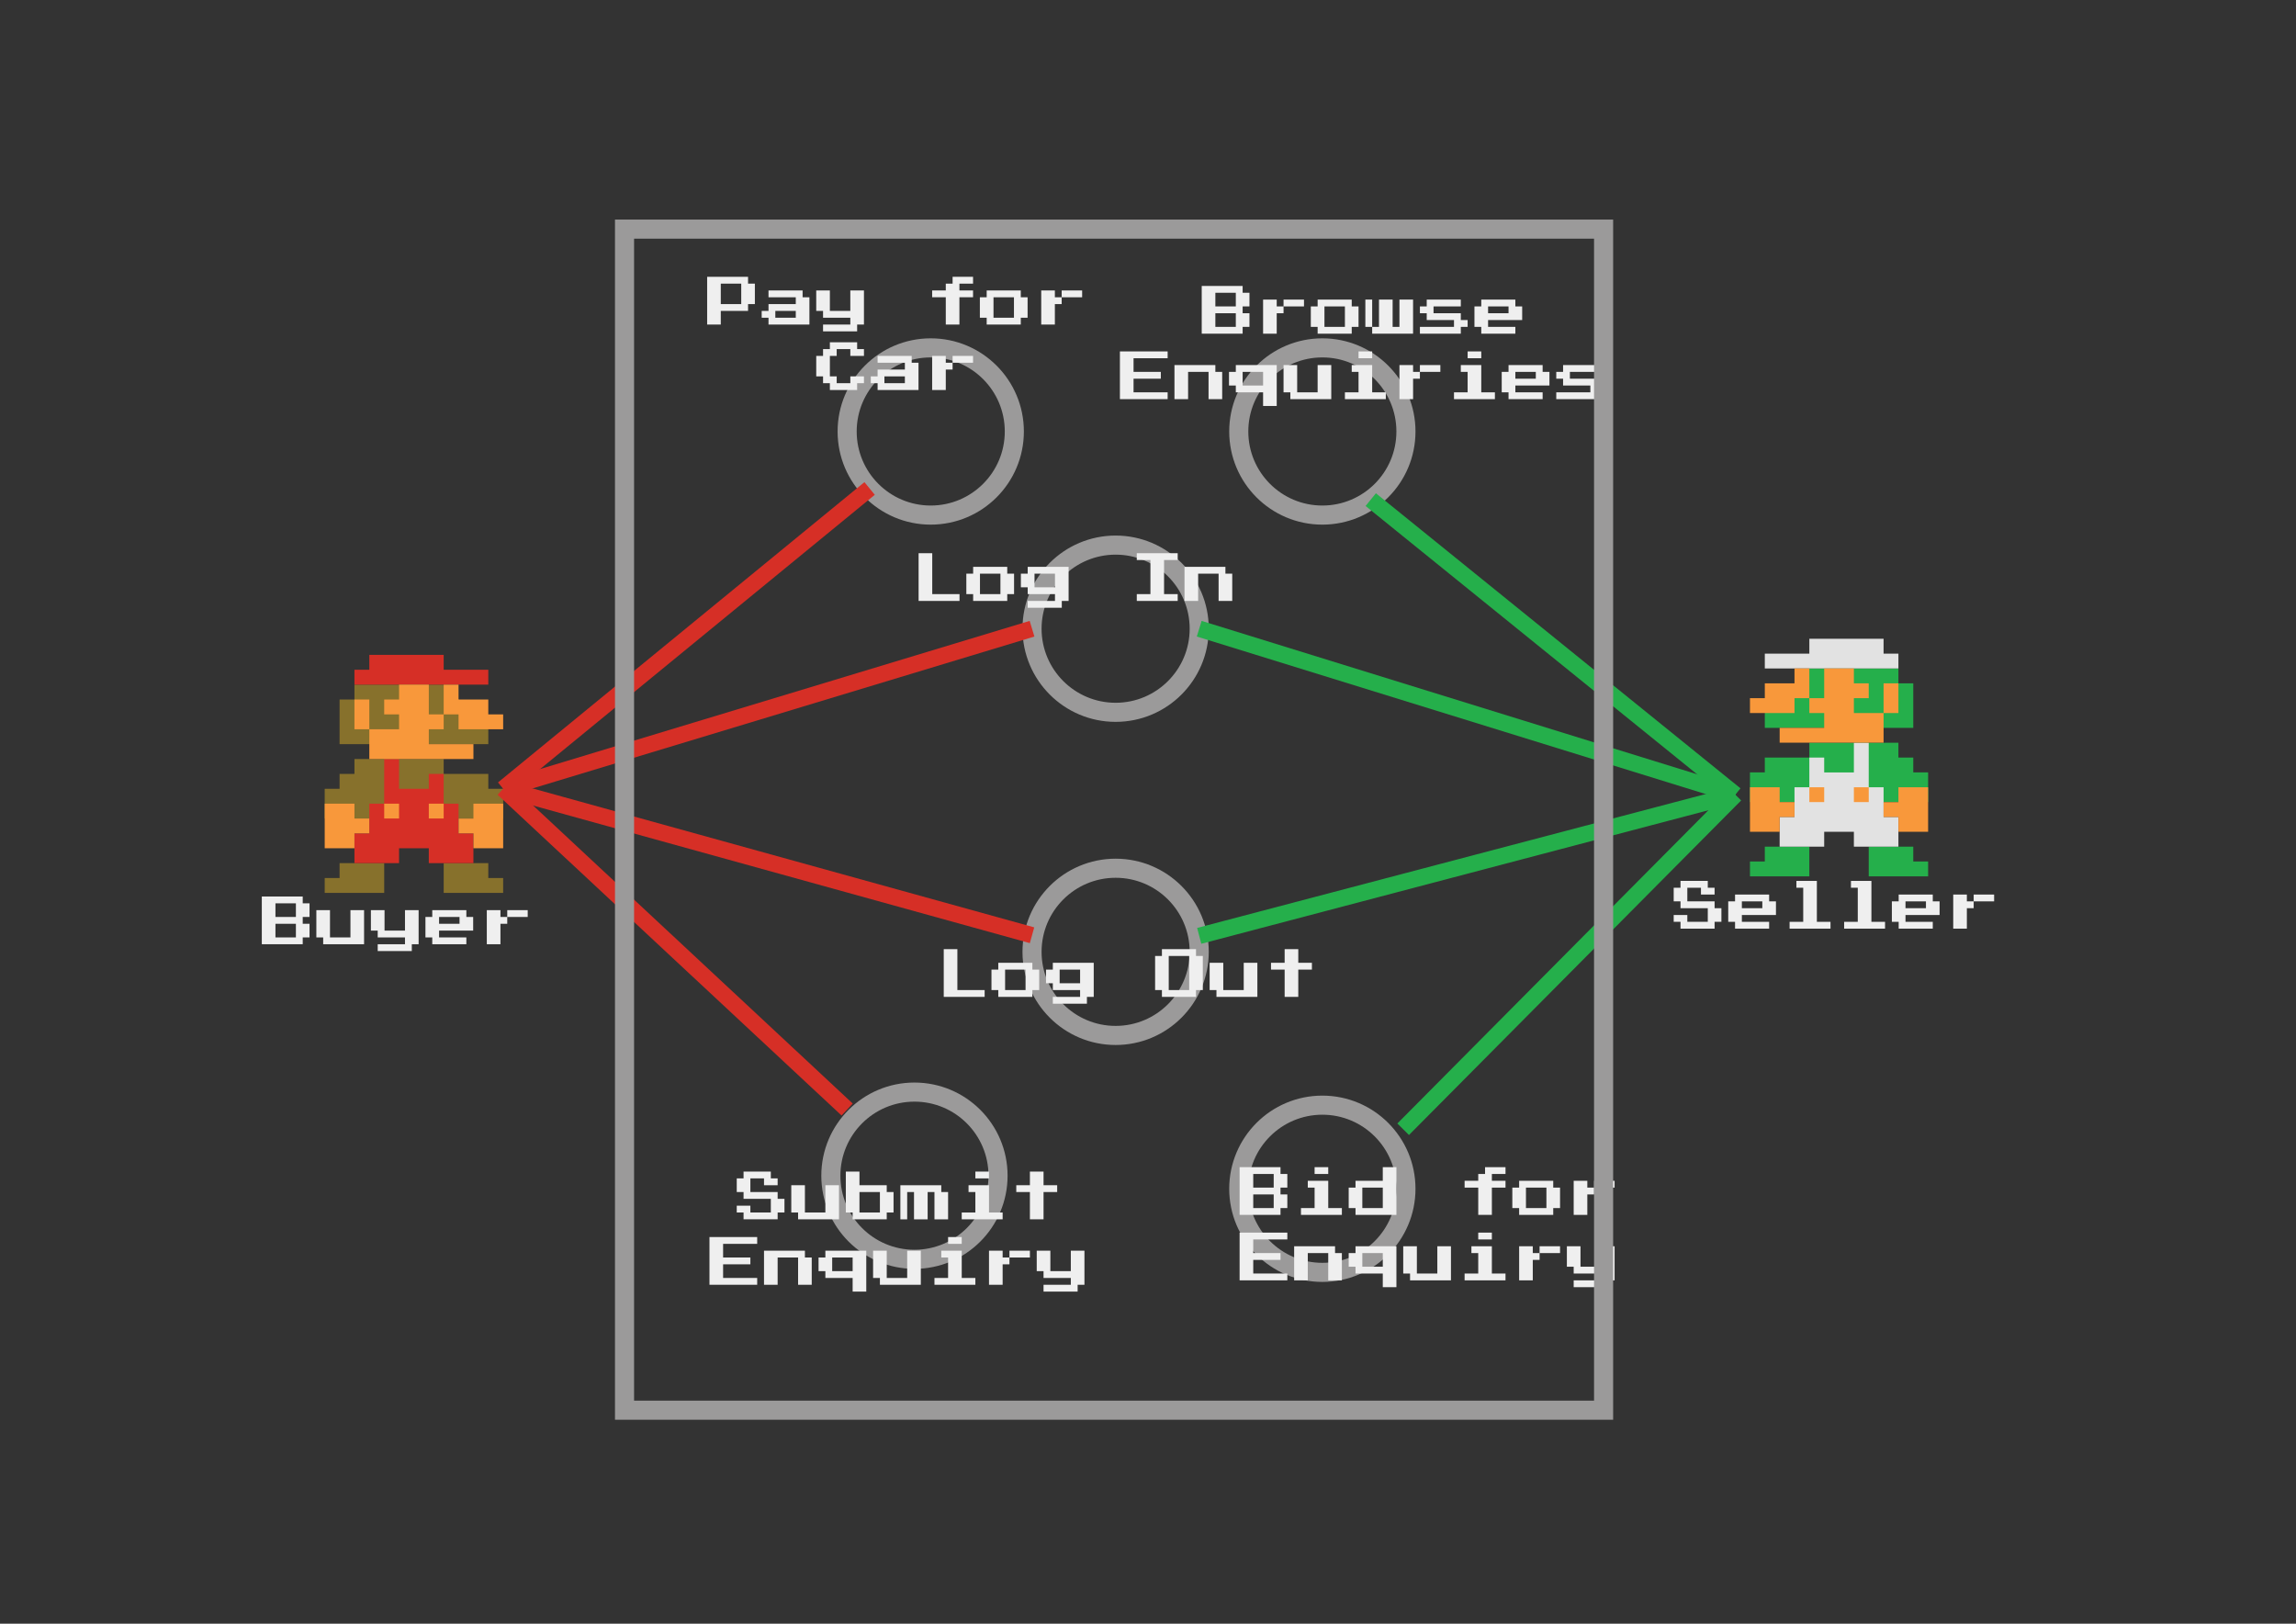 <?xml version="1.0" encoding="utf-8"?>
<!-- Generator: Adobe Illustrator 17.0.1, SVG Export Plug-In . SVG Version: 6.00 Build 0)  -->
<!DOCTYPE svg PUBLIC "-//W3C//DTD SVG 1.1//EN" "http://www.w3.org/Graphics/SVG/1.1/DTD/svg11.dtd">
<svg version="1.1" id="Layer_1" xmlns="http://www.w3.org/2000/svg" xmlns:xlink="http://www.w3.org/1999/xlink" x="0px" y="0px"
	 width="841.89px" height="595.28px" viewBox="0 0 841.89 595.28" enable-background="new 0 0 841.89 595.28" xml:space="preserve">
<rect x="0" y="0" width="841.89" height="595.28" fill="#333333" stroke="none"/>
<g>
	<path fill="#87712C" d="M129.969,251.002h32.72l16.36,16.36v5.453h-54.533v-16.36h5.453 M129.969,278.268h32.72v5.453h16.36v5.453
		h5.453v10.907h-65.439v-10.907h5.453v-5.453h5.453 M124.515,316.441h16.36v10.907h-21.813v-5.453h5.453 M162.688,316.441h16.36
		v5.453h5.453v5.453h-21.813"/>
	<path fill="#D62F26" d="M135.422,240.095h27.266v5.453h16.36v5.453h-49.079v-5.453h5.453 M140.875,278.268h5.453v10.907h10.907
		v-5.453h5.453v10.907h5.453v10.907h5.453v10.907h-16.36v-5.453h-10.907v5.453h-16.36v-10.907h5.453v-10.907h5.453"/>
	<path fill="#F8983B" d="M129.969,256.455h5.453v10.907h-5.453 M146.329,251.002h10.907v10.907h5.453v5.453h-5.453v5.453h16.36
		v5.453h-38.173v-10.907h10.907v-5.453h-5.453v-5.453h5.453 M162.688,251.002h5.453v5.453h10.907v5.453h5.453v5.453h-16.36v-5.453
		h-5.453 M119.062,294.628h10.907v5.453h5.453v5.453h-5.453v5.453h-10.907 M140.875,294.628h5.453v5.453h-5.453 M157.235,294.628
		h5.453v5.453h-5.453 M173.595,294.628h10.907v16.36h-10.907v-5.453h-5.453v-5.453h5.453"/>
</g>
<path fill="#25AF4B" d="M696.108,250.516h5.444v16.331h-54.436v-5.444l16.331-16.331h32.662 M696.108,277.734h5.444v5.444h5.444
	v10.887h-65.324v-10.887h5.444v-5.444h16.331v-5.444h32.662 M701.552,315.84h5.444v5.444h-21.775v-10.887h16.331 M663.446,321.284
	h-21.775v-5.444h5.444v-5.444h16.331"/>
<path fill="#E2E2E2" d="M690.664,239.629h5.444v5.444h-48.993v-5.444h16.331v-5.444h27.218 M685.221,288.622h5.444v10.887h5.444
	v10.887h-16.331v-5.444H668.89v5.444h-16.331v-10.887h5.444v-10.887h5.444v-10.887h5.444v5.444h10.887v-10.887h5.444"/>
<path fill="#F8983B" d="M696.108,261.404h-5.444v-10.887h5.444 M679.777,250.516h5.444v5.444h-5.444v5.444h10.887v10.887h-38.105
	v-5.444h16.331v-5.444h-5.444v-5.444h5.444v-10.887h10.887 M663.446,255.96h-5.444v5.444h-16.331v-5.444h5.444v-5.444h10.887v-5.444
	h5.444 M706.995,304.953h-10.887v-5.444h-5.444v-5.444h5.444v-5.444h10.887 M685.221,294.065h-5.444v-5.444h5.444 M668.89,294.065
	h-5.444v-5.444h5.444 M652.559,294.065h5.444v5.444h-5.444v5.444h-10.887v-16.331h10.887"/>
<circle fill="none" stroke="#9B9A9A" stroke-width="7" cx="341.279" cy="158.187" r="30.651"/>
<circle fill="none" stroke="#9B9A9A" stroke-width="7" cx="335.306" cy="431.03" r="30.651"/>
<circle fill="none" stroke="#9B9A9A" stroke-width="7" cx="409.074" cy="348.959" r="30.651"/>
<circle fill="none" stroke="#9B9A9A" stroke-width="7" cx="409.074" cy="230.495" r="30.651"/>
<circle fill="none" stroke="#9B9A9A" stroke-width="7" cx="484.875" cy="435.822" r="30.651"/>
<circle fill="none" stroke="#9B9A9A" stroke-width="7" cx="484.875" cy="158.187" r="30.651"/>
<g>
	<path fill="#EFEFEF" d="M336.834,211.564v-8.75h2.5h2.5v7.5v7.5h5h5v1.25v1.25h-7.5h-7.5V211.564z"/>
	<path fill="#EFEFEF" d="M356.834,209.064v-1.25h6.25h6.25v1.25v1.25h1.25h1.25v3.75v3.75h-1.25h-1.25v1.25v1.25h-6.25h-6.25v-1.25
		v-1.25h-1.25h-1.25v-3.75v-3.75h1.25h1.25V209.064z M366.834,214.064v-3.75h-3.75h-3.75v3.75v3.75h3.75h3.75V214.064z"/>
	<path fill="#EFEFEF" d="M376.834,209.064v-1.25h7.5h7.5v6.25v6.25h-1.25h-1.25v1.25v1.25h-6.25h-6.25v-1.25v-1.25h5h5v-1.25v-1.25
		h-5h-5v-1.25v-1.25h-1.25h-1.25v-2.5v-2.5h1.25h1.25V209.064z M386.834,212.814v-2.5h-3.75h-3.75v2.5v2.5h3.75h3.75V212.814z"/>
	<path fill="#EFEFEF" d="M416.834,204.064v-1.25h7.5h7.5v1.25v1.25h-2.5h-2.5v6.25v6.25h2.5h2.5v1.25v1.25h-7.5h-7.5v-1.25v-1.25
		h2.5h2.5v-6.25v-6.25h-2.5h-2.5V204.064z"/>
	<path fill="#EFEFEF" d="M434.334,214.064v-6.25h7.5h7.5v1.25v1.25h1.25h1.25v5v5h-2.5h-2.5v-5v-5h-3.75h-3.75v5v5h-2.5h-2.5
		V214.064z"/>
</g>
<g>
	<path fill="#EFEFEF" d="M346.049,356.724v-8.75h2.5h2.5v7.5v7.5h5h5v1.25v1.25h-7.5h-7.5V356.724z"/>
	<path fill="#EFEFEF" d="M366.049,354.224v-1.25h6.25h6.25v1.25v1.25h1.25h1.25v3.75v3.75h-1.25h-1.25v1.25v1.25h-6.25h-6.25v-1.25
		v-1.25h-1.25h-1.25v-3.75v-3.75h1.25h1.25V354.224z M376.049,359.224v-3.75h-3.75h-3.75v3.75v3.75h3.75h3.75V359.224z"/>
	<path fill="#EFEFEF" d="M386.049,354.224v-1.25h7.5h7.5v6.25v6.25h-1.25h-1.25v1.25v1.25h-6.25h-6.25v-1.25v-1.25h5h5v-1.25v-1.25
		h-5h-5v-1.25v-1.25h-1.25h-1.25v-2.5v-2.5h1.25h1.25V354.224z M396.049,357.974v-2.5h-3.75h-3.75v2.5v2.5h3.75h3.75V357.974z"/>
	<path fill="#EFEFEF" d="M426.049,349.224v-1.25h6.25h6.25v1.25v1.25h1.25h1.25v6.25v6.25h-1.25h-1.25v1.25v1.25h-6.25h-6.25v-1.25
		v-1.25h-1.25h-1.25v-6.25v-6.25h1.25h1.25V349.224z M436.049,356.724v-6.25h-3.75h-3.75v6.25v6.25h3.75h3.75V356.724z"/>
	<path fill="#EFEFEF" d="M443.549,357.974v-5h2.5h2.5v5v5h3.75h3.75v-5v-5h2.5h2.5v6.25v6.25h-7.5h-7.5v-1.25v-1.25h-1.25h-1.25
		V357.974z"/>
	<path fill="#EFEFEF" d="M471.049,350.474v-2.5h2.5h2.5v2.5v2.5h2.5h2.5v1.25v1.25h-2.5h-2.5v5v5h-2.5h-2.5v-5v-5h-2.5h-2.5v-1.25
		v-1.25h2.5h2.5V350.474z"/>
</g>
<g>
	<path fill="#EFEFEF" d="M440.646,113.587v-8.75h7.5h7.5v1.25v1.25h1.25h1.25v2.5v2.5h-1.25h-1.25v1.25v1.25h1.25h1.25v2.5v2.5
		h-1.25h-1.25v1.25v1.25h-7.5h-7.5V113.587z M453.146,109.837v-2.5h-3.75h-3.75v2.5v2.5h3.75h3.75V109.837z M453.146,117.337v-2.5
		h-3.75h-3.75v2.5v2.5h3.75h3.75V117.337z"/>
	<path fill="#EFEFEF" d="M463.146,116.087v-6.25h2.5h2.5v1.25v1.25h1.25h1.25v-1.25v-1.25h3.75h3.75v1.25v1.25h-3.75h-3.75v1.25
		v1.25h-1.25h-1.25v3.75v3.75h-2.5h-2.5V116.087z"/>
	<path fill="#EFEFEF" d="M483.146,111.087v-1.25h6.25h6.25v1.25v1.25h1.25h1.25v3.75v3.75h-1.25h-1.25v1.25v1.25h-6.25h-6.25v-1.25
		v-1.25h-1.25h-1.25v-3.75v-3.75h1.25h1.25V111.087z M493.146,116.087v-3.75h-3.75h-3.75v3.75v3.75h3.75h3.75V116.087z"/>
	<path fill="#EFEFEF" d="M500.646,114.837v-5h1.25h1.25v5v5h1.25h1.25v-5v-5h2.5h2.5v5v5h1.25h1.25v-5v-5h2.5h2.5v6.25v6.25h-7.5
		h-7.5v-1.25v-1.25h-1.25h-1.25V114.837z"/>
	<path fill="#EFEFEF" d="M523.146,111.087v-1.25h6.25h6.25v1.25v1.25h-5h-5v1.25v1.25h5h5v1.25v1.25h1.25h1.25v1.25v1.25h-1.25
		h-1.25v1.25v1.25h-7.5h-7.5v-1.25v-1.25h6.25h6.25v-1.25v-1.25h-5h-5v-1.25v-1.25h-1.25h-1.25v-1.25v-1.25h1.25h1.25V111.087z"/>
	<path fill="#EFEFEF" d="M543.146,111.087v-1.25h6.25h6.25v1.25v1.25h1.25h1.25v2.5v2.5h-6.25h-6.25v1.25v1.25h5h5v1.25v1.25h-6.25
		h-6.25v-1.25v-1.25h-1.25h-1.25v-3.75v-3.75h1.25h1.25V111.087z M553.146,113.587v-1.25h-3.75h-3.75v1.25v1.25h3.75h3.75V113.587z"
		/>
	<path fill="#EFEFEF" d="M410.646,137.587v-8.75h8.75h8.75v1.25v1.25h-6.25h-6.25v2.5v2.5h5h5v1.25v1.25h-5h-5v2.5v2.5h6.25h6.25
		v1.25v1.25h-8.75h-8.75V137.587z"/>
	<path fill="#EFEFEF" d="M430.646,140.087v-6.25h7.5h7.5v1.25v1.25h1.25h1.25v5v5h-2.5h-2.5v-5v-5h-3.75h-3.75v5v5h-2.5h-2.5
		V140.087z"/>
	<path fill="#EFEFEF" d="M453.146,135.087v-1.25h7.5h7.5v7.5v7.5h-2.5h-2.5v-2.5v-2.5h-5h-5v-1.25v-1.25h-1.25h-1.25v-2.5v-2.5h1.25
		h1.25V135.087z M463.146,138.837v-2.5h-3.75h-3.75v2.5v2.5h3.75h3.75V138.837z"/>
	<path fill="#EFEFEF" d="M470.646,138.837v-5h2.5h2.5v5v5h3.75h3.75v-5v-5h2.5h2.5v6.25v6.25h-7.5h-7.5v-1.25v-1.25h-1.25h-1.25
		V138.837z"/>
	<path fill="#EFEFEF" d="M495.646,135.087v-1.25h3.75h3.75v5v5h2.5h2.5v1.25v1.25h-7.5h-7.5v-1.25v-1.25h2.5h2.5v-3.75v-3.75h-1.25
		h-1.25V135.087z M498.146,130.087v-1.25h2.5h2.5v1.25v1.25h-2.5h-2.5V130.087z"/>
	<path fill="#EFEFEF" d="M513.146,140.087v-6.25h2.5h2.5v1.25v1.25h1.25h1.25v-1.25v-1.25h3.75h3.75v1.25v1.25h-3.75h-3.75v1.25
		v1.25h-1.25h-1.25v3.75v3.75h-2.5h-2.5V140.087z"/>
	<path fill="#EFEFEF" d="M535.646,135.087v-1.25h3.75h3.75v5v5h2.5h2.5v1.25v1.25h-7.5h-7.5v-1.25v-1.25h2.5h2.5v-3.75v-3.75h-1.25
		h-1.25V135.087z M538.146,130.087v-1.25h2.5h2.5v1.25v1.25h-2.5h-2.5V130.087z"/>
	<path fill="#EFEFEF" d="M553.146,135.087v-1.25h6.25h6.25v1.25v1.25h1.25h1.25v2.5v2.5h-6.25h-6.25v1.25v1.25h5h5v1.25v1.25h-6.25
		h-6.25v-1.25v-1.25h-1.25h-1.25v-3.75v-3.75h1.25h1.25V135.087z M563.146,137.587v-1.25h-3.75h-3.75v1.25v1.25h3.75h3.75V137.587z"
		/>
	<path fill="#EFEFEF" d="M573.146,135.087v-1.25h6.25h6.25v1.25v1.25h-5h-5v1.25v1.25h5h5v1.25v1.25h1.25h1.25v1.25v1.25h-1.25
		h-1.25v1.25v1.25h-7.5h-7.5v-1.25v-1.25h6.25h6.25v-1.25v-1.25h-5h-5v-1.25v-1.25h-1.25h-1.25v-1.25v-1.25h1.25h1.25V135.087z"/>
</g>
<g>
	<path fill="#EFEFEF" d="M454.535,436.648v-8.75h7.5h7.5v1.25v1.25h1.25h1.25v2.5v2.5h-1.25h-1.25v1.25v1.25h1.25h1.25v2.5v2.5
		h-1.25h-1.25v1.25v1.25h-7.5h-7.5V436.648z M467.035,432.898v-2.5h-3.75h-3.75v2.5v2.5h3.75h3.75V432.898z M467.035,440.398v-2.5
		h-3.75h-3.75v2.5v2.5h3.75h3.75V440.398z"/>
	<path fill="#EFEFEF" d="M479.535,434.148v-1.25h3.75h3.75v5v5h2.5h2.5v1.25v1.25h-7.5h-7.5v-1.25v-1.25h2.5h2.5v-3.75v-3.75h-1.25
		h-1.25V434.148z M482.035,429.148v-1.25h2.5h2.5v1.25v1.25h-2.5h-2.5V429.148z"/>
	<path fill="#EFEFEF" d="M507.035,430.398v-2.5h2.5h2.5v8.75v8.75h-7.5h-7.5v-1.25v-1.25h-1.25h-1.25v-3.75v-3.75h1.25h1.25v-1.25
		v-1.25h5h5V430.398z M507.035,439.148v-3.75h-3.75h-3.75v3.75v3.75h3.75h3.75V439.148z"/>
	<path fill="#EFEFEF" d="M544.535,429.148v-1.25h3.75h3.75v1.25v1.25h-2.5h-2.5v1.25v1.25h2.5h2.5v1.25v1.25h-2.5h-2.5v5v5h-2.5
		h-2.5v-5v-5h-2.5h-2.5v-1.25v-1.25h2.5h2.5v-1.25v-1.25h1.25h1.25V429.148z"/>
	<path fill="#EFEFEF" d="M557.035,434.148v-1.25h6.25h6.25v1.25v1.25h1.25h1.25v3.75v3.75h-1.25h-1.25v1.25v1.25h-6.25h-6.25v-1.25
		v-1.25h-1.25h-1.25v-3.75v-3.75h1.25h1.25V434.148z M567.035,439.148v-3.75h-3.75h-3.75v3.75v3.75h3.75h3.75V439.148z"/>
	<path fill="#EFEFEF" d="M577.035,439.148v-6.25h2.5h2.5v1.25v1.25h1.25h1.25v-1.25v-1.25h3.75h3.75v1.25v1.25h-3.75h-3.75v1.25
		v1.25h-1.25h-1.25v3.75v3.75h-2.5h-2.5V439.148z"/>
	<path fill="#EFEFEF" d="M454.535,460.648v-8.75h8.75h8.75v1.25v1.25h-6.25h-6.25v2.5v2.5h5h5v1.25v1.25h-5h-5v2.5v2.5h6.25h6.25
		v1.25v1.25h-8.75h-8.75V460.648z"/>
	<path fill="#EFEFEF" d="M474.535,463.148v-6.25h7.5h7.5v1.25v1.25h1.25h1.25v5v5h-2.5h-2.5v-5v-5h-3.75h-3.75v5v5h-2.5h-2.5
		V463.148z"/>
	<path fill="#EFEFEF" d="M497.035,458.148v-1.25h7.5h7.5v7.5v7.5h-2.5h-2.5v-2.5v-2.5h-5h-5v-1.25v-1.25h-1.25h-1.25v-2.5v-2.5h1.25
		h1.25V458.148z M507.035,461.898v-2.5h-3.75h-3.75v2.5v2.5h3.75h3.75V461.898z"/>
	<path fill="#EFEFEF" d="M514.535,461.898v-5h2.5h2.5v5v5h3.75h3.75v-5v-5h2.5h2.5v6.25v6.25h-7.5h-7.5v-1.25v-1.25h-1.25h-1.25
		V461.898z"/>
	<path fill="#EFEFEF" d="M539.535,458.148v-1.25h3.75h3.75v5v5h2.5h2.5v1.25v1.25h-7.5h-7.5v-1.25v-1.25h2.5h2.5v-3.75v-3.75h-1.25
		h-1.25V458.148z M542.035,453.148v-1.25h2.5h2.5v1.25v1.25h-2.5h-2.5V453.148z"/>
	<path fill="#EFEFEF" d="M557.035,463.148v-6.25h2.5h2.5v1.25v1.25h1.25h1.25v-1.25v-1.25h3.75h3.75v1.25v1.25h-3.75h-3.75v1.25
		v1.25h-1.25h-1.25v3.75v3.75h-2.5h-2.5V463.148z"/>
	<path fill="#EFEFEF" d="M574.535,460.648v-3.75h2.5h2.5v3.75v3.75h3.75h3.75v-3.75v-3.75h2.5h2.5v6.25v6.25h-1.25h-1.25v1.25v1.25
		h-6.25h-6.25v-1.25v-1.25h5h5v-1.25v-1.25h-5h-5v-1.25v-1.25h-1.25h-1.25V460.648z"/>
</g>
<g>
	<path fill="#EFEFEF" d="M96.001,337.424v-8.75h7.5h7.5v1.25v1.25h1.25h1.25v2.5v2.5h-1.25h-1.25v1.25v1.25h1.25h1.25v2.5v2.5h-1.25
		h-1.25v1.25v1.25h-7.5h-7.5V337.424z M108.501,333.674v-2.5h-3.75h-3.75v2.5v2.5h3.75h3.75V333.674z M108.501,341.174v-2.5h-3.75
		h-3.75v2.5v2.5h3.75h3.75V341.174z"/>
	<path fill="#EFEFEF" d="M116.001,338.674v-5h2.5h2.5v5v5h3.75h3.75v-5v-5h2.5h2.5v6.25v6.25h-7.5h-7.5v-1.25v-1.25h-1.25h-1.25
		V338.674z"/>
	<path fill="#EFEFEF" d="M136.001,337.424v-3.75h2.5h2.5v3.75v3.75h3.75h3.75v-3.75v-3.75h2.5h2.5v6.25v6.25h-1.25h-1.25v1.25v1.25
		h-6.25h-6.25v-1.25v-1.25h5h5v-1.25v-1.25h-5h-5v-1.25v-1.25h-1.25h-1.25V337.424z"/>
	<path fill="#EFEFEF" d="M158.501,334.924v-1.25h6.25h6.25v1.25v1.25h1.25h1.25v2.5v2.5h-6.25h-6.25v1.25v1.25h5h5v1.25v1.25h-6.25
		h-6.25v-1.25v-1.25h-1.25h-1.25v-3.75v-3.75h1.25h1.25V334.924z M168.501,337.424v-1.25h-3.75h-3.75v1.25v1.25h3.75h3.75V337.424z"
		/>
	<path fill="#EFEFEF" d="M178.501,339.924v-6.25h2.5h2.5v1.25v1.25h1.25h1.25v-1.25v-1.25h3.75h3.75v1.25v1.25h-3.75h-3.75v1.25
		v1.25h-1.25h-1.25v3.75v3.75h-2.5h-2.5V339.924z"/>
</g>
<g>
	<path fill="#EFEFEF" d="M616.202,324.207v-1.25h5h5v1.25v1.25h1.25h1.25v1.25v1.25h-2.5h-2.5v-1.25v-1.25h-2.5h-2.5v2.5v2.5h5h5
		v1.25v1.25h1.25h1.25v2.5v2.5h-1.25h-1.25v1.25v1.25h-6.25h-6.25v-1.25v-1.25h-1.25h-1.25v-1.25v-1.25h2.5h2.5v1.25v1.25h3.75h3.75
		v-2.5v-2.5h-5h-5v-1.25v-1.25h-1.25h-1.25v-2.5v-2.5h1.25h1.25V324.207z"/>
	<path fill="#EFEFEF" d="M636.202,329.207v-1.25h6.25h6.25v1.25v1.25h1.25h1.25v2.5v2.5h-6.25h-6.25v1.25v1.25h5h5v1.25v1.25h-6.25
		h-6.25v-1.25v-1.25h-1.25h-1.25v-3.75v-3.75h1.25h1.25V329.207z M646.202,331.707v-1.25h-3.75h-3.75v1.25v1.25h3.75h3.75V331.707z"
		/>
	<path fill="#EFEFEF" d="M658.702,324.207v-1.25h3.75h3.75v7.5v7.5h2.5h2.5v1.25v1.25h-7.5h-7.5v-1.25v-1.25h2.5h2.5v-6.25v-6.25
		h-1.25h-1.25V324.207z"/>
	<path fill="#EFEFEF" d="M678.702,324.207v-1.25h3.75h3.75v7.5v7.5h2.5h2.5v1.25v1.25h-7.5h-7.5v-1.25v-1.25h2.5h2.5v-6.25v-6.25
		h-1.25h-1.25V324.207z"/>
	<path fill="#EFEFEF" d="M696.202,329.207v-1.25h6.25h6.25v1.25v1.25h1.25h1.25v2.5v2.5h-6.25h-6.25v1.25v1.25h5h5v1.25v1.25h-6.25
		h-6.25v-1.25v-1.25h-1.25h-1.25v-3.75v-3.75h1.25h1.25V329.207z M706.202,331.707v-1.25h-3.75h-3.75v1.25v1.25h3.75h3.75V331.707z"
		/>
	<path fill="#EFEFEF" d="M716.202,334.207v-6.25h2.5h2.5v1.25v1.25h1.25h1.25v-1.25v-1.25h3.75h3.75v1.25v1.25h-3.75h-3.75v1.25
		v1.25h-1.25h-1.25v3.75v3.75h-2.5h-2.5V334.207z"/>
</g>
<g>
	<path fill="#EFEFEF" d="M272.644,430.771v-1.25h5h5v1.25v1.25h1.25h1.25v1.25v1.25h-2.5h-2.5v-1.25v-1.25h-2.5h-2.5v2.5v2.5h5h5
		v1.25v1.25h1.25h1.25v2.5v2.5h-1.25h-1.25v1.25v1.25h-6.25h-6.25v-1.25v-1.25h-1.25h-1.25v-1.25v-1.25h2.5h2.5v1.25v1.25h3.75h3.75
		v-2.5v-2.5h-5h-5v-1.25v-1.25h-1.25h-1.25v-2.5v-2.5h1.25h1.25V430.771z"/>
	<path fill="#EFEFEF" d="M290.144,439.521v-5h2.5h2.5v5v5h3.75h3.75v-5v-5h2.5h2.5v6.25v6.25h-7.5h-7.5v-1.25v-1.25h-1.25h-1.25
		V439.521z"/>
	<path fill="#EFEFEF" d="M310.144,437.021v-7.5h2.5h2.5v2.5v2.5h5h5v1.25v1.25h1.25h1.25v3.75v3.75h-1.25h-1.25v1.25v1.25h-6.25
		h-6.25v-1.25v-1.25h-1.25h-1.25V437.021z M322.644,440.771v-3.75h-3.75h-3.75v3.75v3.75h3.75h3.75V440.771z"/>
	<path fill="#EFEFEF" d="M330.144,440.771v-6.25h7.5h7.5v1.25v1.25h1.25h1.25v5v5h-2.5h-2.5v-5v-5h-1.25h-1.25v5v5h-2.5h-2.5v-5v-5
		h-1.25h-1.25v5v5h-1.25h-1.25V440.771z"/>
	<path fill="#EFEFEF" d="M355.144,435.771v-1.25h3.75h3.75v5v5h2.5h2.5v1.25v1.25h-7.5h-7.5v-1.25v-1.25h2.5h2.5v-3.75v-3.75h-1.25
		h-1.25V435.771z M357.644,430.771v-1.25h2.5h2.5v1.25v1.25h-2.5h-2.5V430.771z"/>
	<path fill="#EFEFEF" d="M377.644,432.021v-2.5h2.5h2.5v2.5v2.5h2.5h2.5v1.25v1.25h-2.5h-2.5v5v5h-2.5h-2.5v-5v-5h-2.5h-2.5v-1.25
		v-1.25h2.5h2.5V432.021z"/>
	<path fill="#EFEFEF" d="M260.144,462.271v-8.75h8.75h8.75v1.25v1.25h-6.25h-6.25v2.5v2.5h5h5v1.25v1.25h-5h-5v2.5v2.5h6.25h6.25
		v1.25v1.25h-8.75h-8.75V462.271z"/>
	<path fill="#EFEFEF" d="M280.144,464.771v-6.25h7.5h7.5v1.25v1.25h1.25h1.25v5v5h-2.5h-2.5v-5v-5h-3.75h-3.75v5v5h-2.5h-2.5
		V464.771z"/>
	<path fill="#EFEFEF" d="M302.644,459.771v-1.25h7.5h7.5v7.5v7.5h-2.5h-2.5v-2.5v-2.5h-5h-5v-1.25v-1.25h-1.25h-1.25v-2.5v-2.5h1.25
		h1.25V459.771z M312.644,463.521v-2.5h-3.75h-3.75v2.5v2.5h3.75h3.75V463.521z"/>
	<path fill="#EFEFEF" d="M320.144,463.521v-5h2.5h2.5v5v5h3.75h3.75v-5v-5h2.5h2.5v6.25v6.25h-7.5h-7.5v-1.25v-1.25h-1.25h-1.25
		V463.521z"/>
	<path fill="#EFEFEF" d="M345.144,459.771v-1.25h3.75h3.75v5v5h2.5h2.5v1.25v1.25h-7.5h-7.5v-1.25v-1.25h2.5h2.5v-3.75v-3.75h-1.25
		h-1.25V459.771z M347.644,454.771v-1.25h2.5h2.5v1.25v1.25h-2.5h-2.5V454.771z"/>
	<path fill="#EFEFEF" d="M362.644,464.771v-6.25h2.5h2.5v1.25v1.25h1.25h1.25v-1.25v-1.25h3.75h3.75v1.25v1.25h-3.75h-3.75v1.25
		v1.25h-1.25h-1.25v3.75v3.75h-2.5h-2.5V464.771z"/>
	<path fill="#EFEFEF" d="M380.144,462.271v-3.75h2.5h2.5v3.75v3.75h3.75h3.75v-3.75v-3.75h2.5h2.5v6.25v6.25h-1.25h-1.25v1.25v1.25
		h-6.25h-6.25v-1.25v-1.25h5h5v-1.25v-1.25h-5h-5v-1.25v-1.25h-1.25h-1.25V462.271z"/>
</g>
<g>
	<path fill="#EFEFEF" d="M259.295,110.235v-8.75h7.5h7.5v1.25v1.25h1.25h1.25v3.75v3.75h-1.25h-1.25v1.25v1.25h-5h-5v2.5v2.5h-2.5
		h-2.5V110.235z M271.795,107.735v-3.75h-3.75h-3.75v3.75v3.75h3.75h3.75V107.735z"/>
	<path fill="#EFEFEF" d="M281.795,107.735v-1.25h6.25h6.25v1.25v1.25h1.25h1.25v5v5h-7.5h-7.5v-1.25v-1.25h-1.25h-1.25v-1.25v-1.25
		h1.25h1.25v-1.25v-1.25h5h5v-1.25v-1.25h-5h-5V107.735z M291.795,115.235v-1.25h-3.75h-3.75v1.25v1.25h3.75h3.75V115.235z"/>
	<path fill="#EFEFEF" d="M299.295,110.235v-3.75h2.5h2.5v3.75v3.75h3.75h3.75v-3.75v-3.75h2.5h2.5v6.25v6.25h-1.25h-1.25v1.25v1.25
		h-6.25h-6.25v-1.25v-1.25h5h5v-1.25v-1.25h-5h-5v-1.25v-1.25h-1.25h-1.25V110.235z"/>
	<path fill="#EFEFEF" d="M349.295,102.735v-1.25h3.75h3.75v1.25v1.25h-2.5h-2.5v1.25v1.25h2.5h2.5v1.25v1.25h-2.5h-2.5v5v5h-2.5
		h-2.5v-5v-5h-2.5h-2.5v-1.25v-1.25h2.5h2.5v-1.25v-1.25h1.25h1.25V102.735z"/>
	<path fill="#EFEFEF" d="M361.795,107.735v-1.25h6.25h6.25v1.25v1.25h1.25h1.25v3.75v3.75h-1.25h-1.25v1.25v1.25h-6.25h-6.25v-1.25
		v-1.25h-1.25h-1.25v-3.75v-3.75h1.25h1.25V107.735z M371.795,112.735v-3.75h-3.75h-3.75v3.75v3.75h3.75h3.75V112.735z"/>
	<path fill="#EFEFEF" d="M381.795,112.735v-6.25h2.5h2.5v1.25v1.25h1.25h1.25v-1.25v-1.25h3.75h3.75v1.25v1.25h-3.75h-3.75v1.25
		v1.25h-1.25h-1.25v3.75v3.75h-2.5h-2.5V112.735z"/>
	<path fill="#EFEFEF" d="M304.295,126.735v-1.25h5h5v1.25v1.25h1.25h1.25v1.25v1.25h-2.5h-2.5v-1.25v-1.25h-2.5h-2.5v1.25v1.25
		h-1.25h-1.25v3.75v3.75h1.25h1.25v1.25v1.25h2.5h2.5v-1.25v-1.25h2.5h2.5v1.25v1.25h-1.25h-1.25v1.25v1.25h-5h-5v-1.25v-1.25h-1.25
		h-1.25v-1.25v-1.25h-1.25h-1.25v-3.75v-3.75h1.25h1.25v-1.25v-1.25h1.25h1.25V126.735z"/>
	<path fill="#EFEFEF" d="M321.795,131.735v-1.25h6.25h6.25v1.25v1.25h1.25h1.25v5v5h-7.5h-7.5v-1.25v-1.25h-1.25h-1.25v-1.25v-1.25
		h1.25h1.25v-1.25v-1.25h5h5v-1.25v-1.25h-5h-5V131.735z M331.795,139.235v-1.25h-3.75h-3.75v1.25v1.25h3.75h3.75V139.235z"/>
	<path fill="#EFEFEF" d="M341.795,136.735v-6.25h2.5h2.5v1.25v1.25h1.25h1.25v-1.25v-1.25h3.75h3.75v1.25v1.25h-3.75h-3.75v1.25
		v1.25h-1.25h-1.25v3.75v3.75h-2.5h-2.5V136.735z"/>
</g>
<line fill="none" stroke="#D62F26" stroke-width="6" stroke-miterlimit="10" x1="184.502" y1="289.175" x2="378.423" y2="230.495"/>
<line fill="none" stroke="#D62F26" stroke-width="6" stroke-miterlimit="10" x1="184.502" y1="289.175" x2="378.423" y2="342.877"/>
<line fill="#3A3A3A" stroke="#25AF4B" stroke-width="6" stroke-miterlimit="10" x1="636.31" y1="291.347" x2="439.725" y2="230.495"/>
<line fill="#3A3A3A" stroke="#25AF4B" stroke-width="6" stroke-miterlimit="10" x1="636.31" y1="291.347" x2="439.725" y2="343.101"/>
<line fill="#3A3A3A" stroke="#25AF4B" stroke-width="6" stroke-miterlimit="10" x1="502.62" y1="183.171" x2="636.31" y2="291.347"/>
<line fill="none" stroke="#D62F26" stroke-width="6" stroke-miterlimit="10" x1="184.502" y1="289.175" x2="310.629" y2="406.772"/>
<line fill="#3A3A3A" stroke="#25AF4B" stroke-width="6" stroke-miterlimit="10" x1="636.31" y1="291.347" x2="514.508" y2="414"/>
<line fill="none" stroke="#D62F26" stroke-width="6" stroke-miterlimit="10" x1="184.502" y1="289.175" x2="318.865" y2="179.082"/>
<rect x="229" y="84" fill="none" stroke="#9B9A9A" stroke-width="7" width="359" height="433"/>
</svg>
